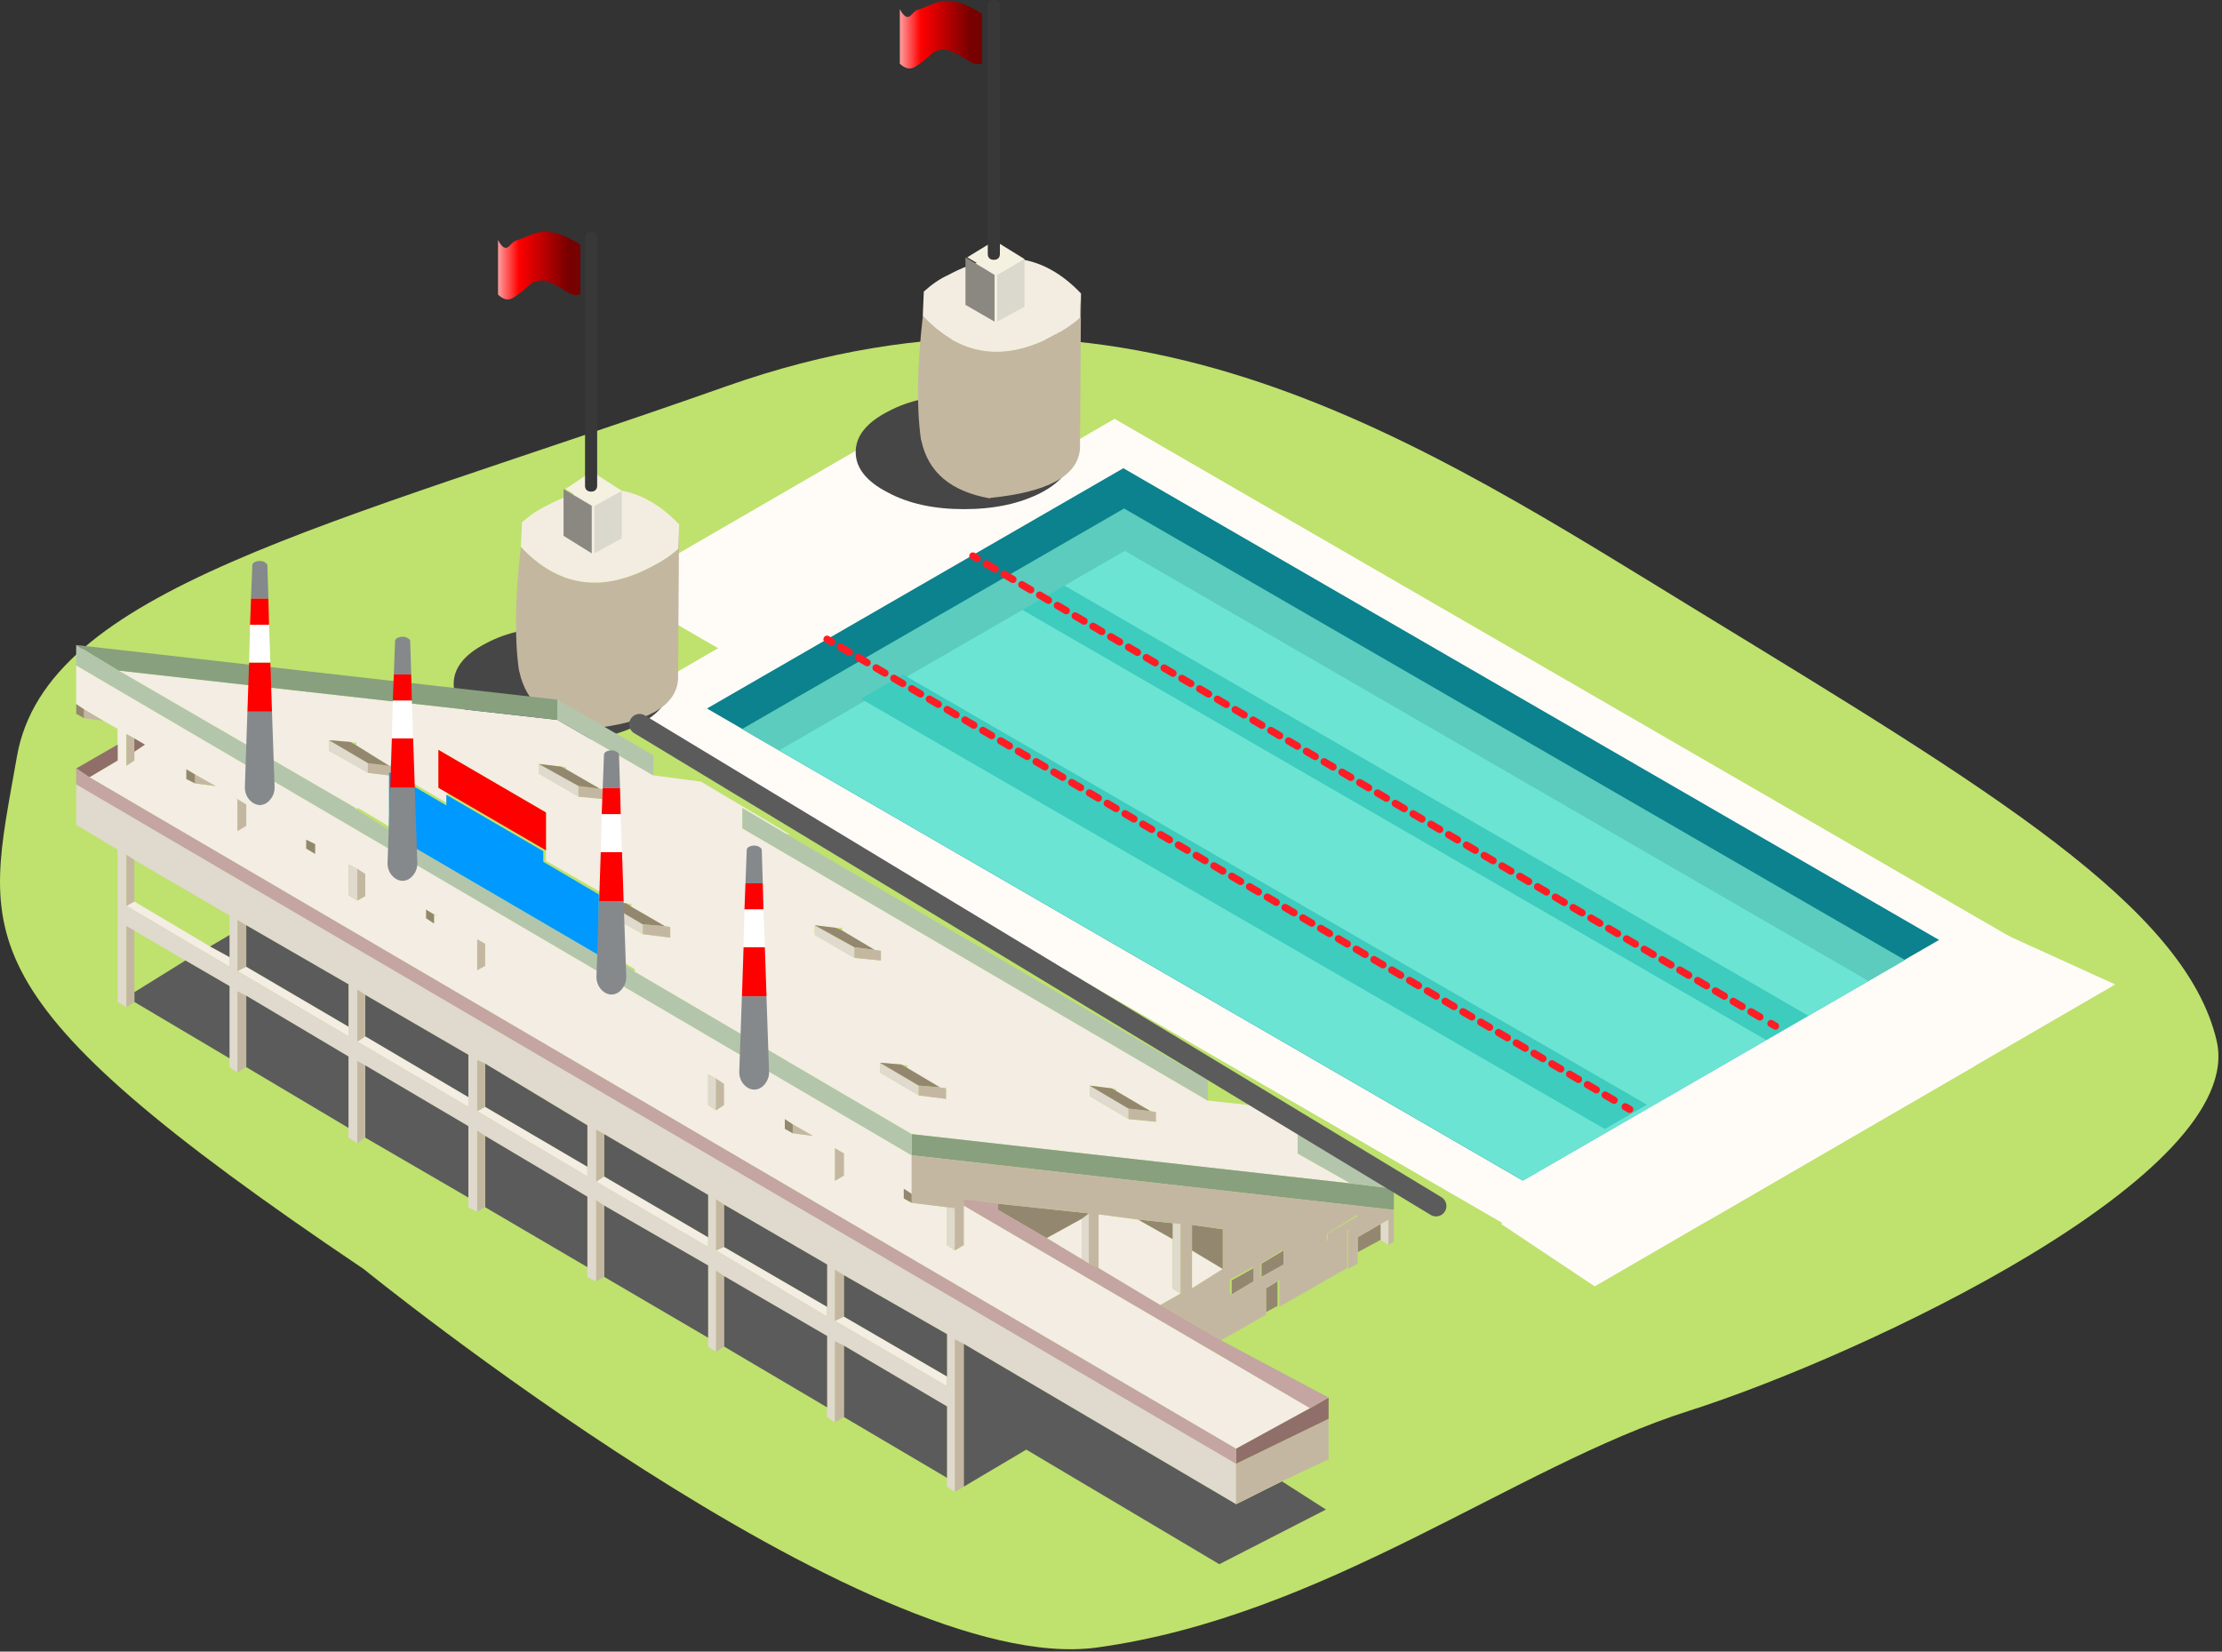 <svg width="304" height="226" viewBox="0 0 304 226" fill="none" xmlns="http://www.w3.org/2000/svg">
<rect x="0" y="0" width="304" height="226" fill="#333333" stroke="none"/>
<g clip-path="url(#clip0)">
<path fill-rule="evenodd" clip-rule="evenodd" d="M49.77 173.66C49.77 173.66 118.8 229.75 150.09 225.44C181.38 221.13 207.26 200.63 230.99 193.08C254.72 185.53 307.58 160.72 303.26 142.38C298.95 124.04 271.98 107.86 233.15 84.13C194.32 60.4 154.4 33.43 99.39 52.85C44.38 72.27 6.3 80.61 2.31 103.55C-2.01 128.36 -6.32 135.91 49.77 173.66Z" fill="#BEE26D"/>
<path fill-rule="evenodd" clip-rule="evenodd" d="M120.821 59.51L84.331 80.65L233.661 167.03L270.151 145.88L120.821 59.51Z" fill="#FFFCF8"/>
<path fill-rule="evenodd" clip-rule="evenodd" d="M152.49 57.31L276.24 128.89L207.66 168.57L83.9 97L152.49 57.31Z" fill="#FFFCF8"/>
<path fill-rule="evenodd" clip-rule="evenodd" d="M153.69 64.07L96.72 96.95L208.32 161.51L265.29 128.62L153.69 64.07Z" fill="#0B828D"/>
<path fill-rule="evenodd" clip-rule="evenodd" d="M153.79 69.58L101.5 99.77L208.35 161.57L260.63 131.37L153.79 69.58Z" fill="#5BCCBD"/>
<path fill-rule="evenodd" clip-rule="evenodd" d="M153.88 75.38L106.63 102.66L208.4 161.52L255.64 134.24L153.88 75.38Z" fill="#6CE4D4"/>
<path fill-rule="evenodd" clip-rule="evenodd" d="M145.631 80.13L139.871 83.45L241.631 142.31L247.391 138.98L145.631 80.13Z" fill="#3DCCBD"/>
<path fill-rule="evenodd" clip-rule="evenodd" d="M123.56 92.3L117.8 95.63L219.56 154.49L225.32 151.16L123.56 92.3Z" fill="#3DCCBD"/>
<path fill-rule="evenodd" clip-rule="evenodd" d="M62.07 93.58C62.07 95.75 63.54 97.6 66.47 99.11C69.29 100.63 72.77 101.39 76.9 101.39C81.03 101.39 84.56 100.63 87.49 99.11C90.32 97.59 91.73 95.75 91.73 93.58C91.73 91.41 90.32 89.56 87.49 88.04C84.56 86.52 81.03 85.76 76.9 85.76C72.77 85.76 69.29 86.52 66.47 88.04C63.54 89.55 62.07 91.4 62.07 93.58Z" fill="#474646"/>
<path fill-rule="evenodd" clip-rule="evenodd" d="M92.91 71.76L92.77 75.1C91.79 75.99 90.68 76.75 89.43 77.37C82.481 81.2 76.43 80.36 71.26 74.83C70.471 81.68 70.38 87.29 70.99 91.66C71.001 91.75 71.031 91.84 71.061 91.93C72.001 96.25 75.13 98.88 80.481 99.81V99.74C88.4 98.95 92.49 96.7 92.77 92.99L92.91 71.76Z" fill="#C4B7A0"/>
<path fill-rule="evenodd" clip-rule="evenodd" d="M71.27 74.83C76.441 80.35 82.49 81.19 89.441 77.37C90.691 76.75 91.8 75.99 92.781 75.1L92.921 71.76C87.76 66.33 81.701 65.48 74.751 69.22C73.6 69.76 72.481 70.52 71.41 71.49L71.27 74.83Z" fill="#F3EDE1"/>
<path fill-rule="evenodd" clip-rule="evenodd" d="M81.33 69.21L85.06 67.16V73.67L81.33 75.72V69.21Z" fill="#DBD8CD"/>
<path fill-rule="evenodd" clip-rule="evenodd" d="M77.1 66.92L80.96 69.21V75.72L77.1 73.32V66.92Z" fill="#8A8881"/>
<path fill-rule="evenodd" clip-rule="evenodd" d="M81.33 69.21L77.35 66.92L80.96 64.51L85.06 67.16L81.33 69.21Z" fill="#F5F1E1"/>
<path fill-rule="evenodd" clip-rule="evenodd" d="M81.7 32.51C81.7 32.27 81.63 32.08 81.48 31.93C81.34 31.79 81.14 31.72 80.91 31.72H80.83C80.59 31.72 80.4 31.79 80.25 31.93C80.11 32.08 80.04 32.27 80.04 32.51V66.47C80.04 66.71 80.11 66.91 80.25 67.05C80.4 67.19 80.59 67.27 80.83 67.27H80.91C81.15 67.27 81.34 67.19 81.48 67.05C81.63 66.91 81.7 66.71 81.7 66.47V32.51Z" fill="#383838"/>
<path fill-rule="evenodd" clip-rule="evenodd" d="M69.66 33.68C69.19 34.17 68.68 33.9 68.14 32.84V40.31C68.87 41.02 69.58 41.16 70.25 40.73C70.93 40.29 71.51 39.86 71.98 39.42C72.45 38.98 72.82 38.71 73.09 38.6C73.54 38.42 73.99 38.35 74.43 38.39C75.25 38.6 75.99 38.93 76.65 39.38C77.06 39.68 77.48 39.93 77.92 40.13C78.14 40.24 78.39 40.32 78.64 40.37C78.91 40.37 79.16 40.35 79.39 40.3V33.51C79.21 33.37 79.01 33.23 78.81 33.1C78.43 32.89 77.93 32.65 77.33 32.35C76.72 32.06 76 31.86 75.18 31.74C74.36 31.62 73.43 31.78 72.41 32.22C71.4 32.66 70.8 32.88 70.63 32.9C70.45 32.93 70.13 33.18 69.66 33.68Z" fill="url(#paint0_linear)"/>
<path fill-rule="evenodd" clip-rule="evenodd" d="M76.26 98.51L16.21 91.76L48.65 110.57V110.69L49.01 110.57L53.23 113.1V106.1L50.33 105.74L45.02 102.73V101.28L47.92 101.52L48.76 101.64V102L53.22 104.77H54.06V105.73L61.06 109.83V108.75L61.43 108.63L59.98 107.79V102.6L74.69 111.17V116.35V117.8L82.29 122.14V129.86L86.87 132.63V133L124.73 155.19L184.78 161.94L177.54 157.84V154.95L183.44 158.32L184.05 158.44L171.87 151.32L165.24 150.6L101.57 113.34V110.57L107.48 114.07L108.08 114.19L95.9 106.95L89.39 106.1L76.26 98.51ZM111.47 126.61L114.36 126.97H115.21V127.34L119.67 129.99L120.52 130.11V131.43L116.9 131.07L111.47 127.93V126.61ZM77.46 105.27L82.05 107.92L82.77 108.04V109.36L79.15 109L73.73 105.86V104.53L76.74 104.89L77.46 105.01V105.27ZM85.67 123.6L86.39 123.72V124.09L90.97 126.74L91.69 126.86V128.31L87.95 127.83L82.65 124.82V123.37L85.67 123.6ZM59.02 124.92L60.1 125.4L59.38 125.16V126.37L58.3 125.65V124.44L58.42 124.56L59.02 124.92ZM66.37 132.16L65.29 132.76V128.54L66.37 129.15V132.16ZM32.49 109.37L32.01 109.01L33.09 109.73L33.69 110.09V112.99L32.49 113.71V109.37ZM41.9 114.91L43.11 115.52V116.85L41.9 116.13V114.91ZM48.89 118.89L49.97 119.61V122.62L48.89 123.23L47.68 122.5V118.28L48.89 118.89ZM47.68 140.48L33.69 132.28L32.49 132.88L47.68 141.8V140.48ZM17.3 123.96L31.41 132.29V130.96L28.75 129.51L18.38 123.36L17.3 123.96ZM26.7 105.99L29.48 107.56L26.7 107.2L25.5 106.59V105.26L26.7 105.99ZM125.7 149.89L120.39 146.75V145.43L123.29 145.67L124.13 145.79V146.15L128.59 148.8L129.43 148.92V150.37L125.7 149.89ZM152.11 148.92L152.71 149.04V149.28L157.42 152.05L158.14 152.17V153.5L154.4 153.13L149.09 150V148.55L152.11 148.92ZM148.01 172.31V166.76L143.19 169.41L148.01 172.31ZM155.72 166.89L150.29 166.17V173.53L158.73 178.59L161.5 177.02L160.42 176.3V169.55L155.72 166.89ZM12.23 106.35L169.11 198.24L179.24 192.69L131.85 164.96V170.38L130.64 171.1L129.56 170.38V165.19L124.74 164.59L123.65 163.99V162.66L124.74 163.38V158.08L10.42 91.04V96.35L11.5 97.07L14.15 98.64L16.08 99.72V101.89V104.06L12.23 106.35ZM167.3 173.64L163.08 171.11V176.3L167.3 173.64ZM129.56 188.35L115.45 180.15L114.24 180.75L129.55 189.68V188.35H129.56ZM48.89 142.53L64.08 151.46V150.13L49.97 141.81L48.89 142.53ZM80.36 159.65L66.37 151.45L65.29 152.05L80.36 160.98V159.65ZM97.96 151.94L96.88 151.22V147L97.96 147.6L99.04 148.32V151.22L97.96 151.94ZM113.15 178.83L99.04 170.63L97.96 171.11L113.15 180.15V178.83ZM96.88 169.3L82.65 160.98L81.57 161.7L96.88 170.63V169.3ZM108.46 153.86L111.23 155.43L108.46 155.06L107.38 154.46V153.13L108.46 153.86ZM114.24 157.12L115.45 157.84V160.85L114.24 161.57V157.12ZM18.38 101.05L19.83 101.89L18.38 102.86V104.07L17.3 104.79V100.45L18.38 101.05Z" fill="#F3EDE3"/>
<path fill-rule="evenodd" clip-rule="evenodd" d="M50.33 104.42L45.02 101.29V102.74L50.33 105.75V104.42ZM116.9 129.63L111.47 126.62V127.95L116.9 131.09V129.63ZM79.15 107.56L73.73 104.55V105.88L79.15 109.02V107.56ZM87.96 126.49L82.66 123.36V124.81L87.96 127.82V126.49ZM48.89 123.24V118.9L47.68 118.3V122.52L48.89 123.24ZM47.68 140.48V141.81L32.49 132.89V125.9L33.69 126.62L47.68 134.7V140.48ZM31.4 127.94V130.95V132.28L17.29 123.95V116.95L18.37 117.67L31.39 125.27V127.94H31.4ZM125.7 148.56L120.39 145.43V146.75L125.7 149.89V148.56ZM154.4 151.69L149.09 148.55V150L154.4 153.13V151.69ZM148.97 172.91V166.04L148 166.76V172.31L148.97 172.91ZM129.56 165.19V170.38L130.64 171.1V165.31L129.56 165.19ZM160.43 169.54V176.29L161.51 177.01V167.48L160.43 167.36V169.54ZM114.24 180.75V173.76L115.45 174.49L129.56 182.57V188.36V189.69L114.24 180.75ZM130.64 204.15V183.28L131.85 183.89L169.11 205.83V200.28L10.42 107.32V112.87L16.08 116.25V137.11L17.29 137.83V126.73L18.37 127.34L25.36 131.44L31.39 134.94V144.83V146.04L32.48 146.76V135.67L33.68 136.27L47.67 144.59V154.36V155.69L48.88 156.42V145.2L49.96 145.8L64.07 154.12V163.89V165.21L65.28 165.82V154.73L66.36 155.45L80.35 163.77V173.41V174.74L81.56 175.35V164.26L82.64 164.98L96.87 173.18V183.07V184.27L97.95 184.99V173.9L99.03 174.62L113.14 182.82V192.59V193.92L114.23 194.64V183.55L115.44 184.15L129.55 192.47V202.24V203.45L130.64 204.15ZM188.88 169.66L189.96 170.38V166.88L188.88 167.49V169.66ZM48.89 142.53V135.42L49.97 136.14L64.08 144.34V150.12V151.45L48.89 142.53ZM66.37 145.54L80.36 153.98V159.64V160.97L65.29 152.04V145.05L66.37 145.54ZM97.96 151.94V147.6L96.88 147V151.22L97.96 151.94ZM99.05 164.84L113.16 173.04V178.83V180.16L97.97 171.12V164.13L99.05 164.84ZM96.88 169.3V170.62L81.57 161.69V154.58L82.65 155.19L96.88 163.51V169.3Z" fill="#E0D9CD"/>
<path fill-rule="evenodd" clip-rule="evenodd" d="M33.69 132.28L47.68 140.48V134.69L33.69 126.61V132.28ZM31.4 144.82V134.93L25.37 131.43L18.38 135.77V137.1L31.4 144.82ZM31.4 127.94L28.74 129.51L31.4 130.96V127.94ZM115.45 174.49V180.15L129.56 188.35V182.56L115.45 174.49ZM175.38 202.7L169.11 205.83L131.85 183.89V203.43L140.41 198.36L166.82 214.04L181.41 206.56L175.38 202.7ZM115.45 193.9L129.56 202.22V192.45L115.45 184.13V193.9ZM99.05 184.25L113.16 192.58V182.81L99.05 174.61V184.25ZM99.05 170.62L113.16 178.82V173.03L99.05 164.83V170.62ZM82.65 164.96V174.72L96.88 183.05V173.16L82.65 164.96ZM66.37 165.19L80.36 173.39V163.75L66.37 155.43V165.19ZM49.97 155.67L64.08 163.87V154.1L49.97 145.78V155.67ZM33.69 146.02L47.68 154.34V144.57L33.69 136.25V146.02ZM64.08 150.12V144.34L49.97 136.14V141.8L64.08 150.12ZM66.37 145.54V151.45L80.36 159.65V153.99L66.37 145.54ZM82.65 160.98L96.88 169.3V163.51L82.65 155.19V160.98Z" fill="#5B5B5B"/>
<path fill-rule="evenodd" clip-rule="evenodd" d="M53.231 104.79L50.331 104.42V105.75L53.231 106.11V105.63L53.601 105.39L54.081 105.75V104.79H53.231ZM82.051 107.92L79.151 107.56V109.01L82.771 109.37V108.05L82.051 107.92Z" fill="#C4B7A1"/>
<path fill-rule="evenodd" clip-rule="evenodd" d="M76.26 95.74L10.42 88.26L16.21 91.76L76.26 98.51V95.74ZM190.69 162.66L184.79 161.94L124.74 155.19V158.08L190.7 165.56V162.66H190.69Z" fill="#88A07E"/>
<path fill-rule="evenodd" clip-rule="evenodd" d="M76.26 95.74V98.51L89.4 106.11V103.34L76.26 95.74ZM165.25 150.61V147.84L107.49 114.08L101.58 110.58V113.35L165.25 150.61ZM190.69 162.66L183.45 158.32L177.55 154.95V157.84L184.79 161.94L190.69 162.66ZM10.42 91.04L124.73 158.09V155.2L86.87 133L86.63 132.88V132.76L81.93 130.11V130.71L53.23 113.95V113.59L48.65 110.7V110.58L16.21 91.76L10.42 88.26V91.04Z" fill="#B3C6AC"/>
<path fill-rule="evenodd" clip-rule="evenodd" d="M48.77 102.01L47.93 101.53L45.03 101.29L50.34 104.42L53.24 104.79L48.77 102.01ZM111.47 126.61L116.9 129.62L119.67 129.98L115.21 127.33L114.36 126.96L111.47 126.61ZM82.05 107.92L77.46 105.27L76.74 104.9L73.73 104.54L79.15 107.55L82.05 107.92ZM82.65 123.36L87.95 126.49L90.96 126.73L86.38 124.08L85.66 123.6L82.65 123.36ZM59.38 125.16L59.02 124.92L58.42 124.56L58.3 124.44V125.65L59.38 126.37V125.16ZM41.9 114.91V116.12L43.11 116.84V115.51L41.9 114.91ZM120.39 145.42L125.7 148.55L128.6 148.79L124.14 146.14L123.3 145.66L120.39 145.42ZM149.09 148.56L154.4 151.7L157.41 152.06L152.7 149.29L152.1 148.93L149.09 148.56ZM148.97 166.04L136.55 164.71V165.56L143.18 169.42L148 166.77L148.97 166.04ZM163.08 171.11L167.3 173.64V168.21L163.08 167.61V171.11ZM155.72 166.89L160.43 169.55V167.38L155.72 166.89ZM171.52 173.52L168.51 175.2V177.13L171.52 175.32V173.52ZM172.6 174.72L175.61 173.04V171.11L172.6 172.92V174.72ZM173.21 179.55L174.78 178.7V175.33L173.21 176.29V179.55ZM185.75 171.35L188.88 169.66V167.49L185.75 169.3V171.35ZM124.74 164.59V163.38L123.65 162.66V163.99L124.74 164.59ZM108.46 155.07V153.86L107.38 153.14V154.47L108.46 155.07ZM11.51 97.07L10.43 96.35V97.68L11.51 98.28V97.07ZM26.7 107.2V105.99L25.5 105.27V106.6L26.7 107.2Z" fill="#94876F"/>
<path fill-rule="evenodd" clip-rule="evenodd" d="M116.9 131.07L120.52 131.43V130.11L119.67 129.99L116.9 129.63V131.07ZM90.97 126.73L87.96 126.49V127.82L91.7 128.3V126.85L90.97 126.73ZM66.37 132.16V129.15L65.29 128.54V132.76L66.37 132.16ZM32.49 109.37V113.72L33.69 113V110.1L33.09 109.74L32.49 109.37ZM48.89 118.89V123.23L49.97 122.62V119.61L48.89 118.89ZM33.69 126.61L32.49 125.89V132.88L33.69 132.28V126.61ZM18.38 127.34L17.3 126.73V137.83L18.38 137.11V135.78V127.34ZM18.38 123.36V117.69L17.3 116.97V123.97L18.38 123.36ZM128.59 148.8L125.69 148.56V149.89L129.43 150.37V148.92L128.59 148.8ZM154.4 151.69V153.13L158.14 153.5V152.17L157.42 152.05L154.4 151.69ZM124.74 164.59L129.56 165.19L130.64 165.31V171.1L131.85 170.38V164.96V164.11L136.56 164.71L148.98 166.04V172.91L150.3 173.52V166.16L155.73 166.88L160.44 167.36L161.52 167.48V177.01L158.75 178.58L167.07 183.4L173.22 179.9V179.54V176.28L174.79 175.32L175.03 175.2V178.82L184.31 173.52V168.33L184.43 168.21V173.64L185.76 172.92V171.35V169.3L188.89 167.49L189.97 166.88V170.38L190.69 169.9V165.56L124.73 158.08V163.38V164.59H124.74ZM167.3 173.64L163.08 176.3V171.11V167.61L167.3 168.21V173.64ZM172.6 174.72H172.48V172.91L175.37 171.1H175.61V173.03L172.6 174.72ZM171.52 173.52V175.33L168.51 177.14L168.27 177.02V175.09L171.4 173.4L171.52 173.52ZM115.45 180.15V174.49L114.24 173.76V180.75L115.45 180.15ZM130.64 204.15L131.85 203.43V183.89L130.64 183.28V204.15ZM181.65 169.78H181.53V168.81L185.63 166.28L185.75 166.4L181.65 168.81V169.78ZM175.38 202.7L181.77 199.69V194.14L169.11 200.29V205.84L175.38 202.7ZM82.65 164.96L81.57 164.24V175.33L82.65 174.72V164.96ZM114.24 194.62L115.45 193.9V184.13L114.24 183.53V194.62ZM99.05 184.25V174.61L97.97 173.89V184.98L99.05 184.25ZM66.37 165.19V155.43L65.29 154.71V165.8L66.37 165.19ZM49.97 155.67V145.78L48.89 145.18V156.4L49.97 155.67ZM32.49 146.75L33.69 146.03V136.26L32.49 135.66V146.75ZM49.97 136.14L48.89 135.42V142.53L49.97 141.81V136.14ZM66.37 151.45V145.54L65.29 145.06V152.05L66.37 151.45ZM97.96 147.59V151.93L99.04 151.21V148.31L97.96 147.59ZM99.05 170.62V164.83L97.97 164.11V171.1L99.05 170.62ZM82.65 160.98V155.19L81.57 154.58V161.69L82.65 160.98ZM108.46 155.07L111.23 155.44L108.46 153.87V155.07ZM114.24 157.12V161.58L115.45 160.86V157.85L114.24 157.12ZM26.7 105.99V107.2L29.48 107.56L26.7 105.99ZM11.51 97.07V98.28L14.16 98.65L11.51 97.07ZM18.38 102.85V101.04L17.3 100.44V104.78L18.38 104.06V102.85Z" fill="#C4B7A2"/>
<path fill-rule="evenodd" clip-rule="evenodd" d="M53.23 113.11V113.59V113.95L81.93 130.71V130.11V122.39L74.331 117.93V116.48L61.071 108.77V109.85V110.21L53.23 105.63V106.11V113.11Z" fill="#0099FF"/>
<path fill-rule="evenodd" clip-rule="evenodd" d="M179.24 192.69L169.11 198.24V200.29L181.77 194.14V191.24L179.24 192.69ZM16.09 101.89L10.43 105.15L12.24 106.35L16.1 104.06V101.89H16.09ZM18.38 101.05V102.86L19.83 101.89L18.38 101.05Z" fill="#906E69"/>
<path fill-rule="evenodd" clip-rule="evenodd" d="M131.85 164.96L179.24 192.69L181.77 191.24L167.06 183.4L158.74 178.58L150.3 173.52L148.98 172.91L148.01 172.31L143.19 169.41L136.56 165.55V164.7L131.85 164.1V164.96ZM169.11 198.24L12.23 106.35L10.42 105.15V107.32L169.1 200.29V198.24H169.11Z" fill="#C4A5A1"/>
<path fill-rule="evenodd" clip-rule="evenodd" d="M61.431 108.64L74.701 116.36V111.18L59.98 102.61V107.8L61.431 108.64Z" fill="#FF0000"/>
<path fill-rule="evenodd" clip-rule="evenodd" d="M117.07 61.86C117.07 64.03 118.53 65.88 121.47 67.39C124.29 68.91 127.77 69.67 131.9 69.67C136.03 69.67 139.56 68.91 142.5 67.39C145.32 65.87 146.73 64.02 146.73 61.86C146.73 59.69 145.32 57.84 142.5 56.32C139.56 54.8 136.03 54.04 131.9 54.04C127.77 54.04 124.29 54.8 121.47 56.32C118.53 57.84 117.07 59.69 117.07 61.86Z" fill="#474646"/>
<path fill-rule="evenodd" clip-rule="evenodd" d="M126.26 43.23C125.47 50.08 125.38 55.69 125.99 60.06C126 60.15 126.03 60.24 126.06 60.32C127 64.65 130.13 67.27 135.47 68.2V68.13C143.4 67.34 147.49 65.09 147.76 61.39L147.9 40.15L147.76 43.49C146.78 44.38 145.66 45.13 144.42 45.76C137.48 49.6 131.42 48.76 126.26 43.23Z" fill="#C4B7A0"/>
<path fill-rule="evenodd" clip-rule="evenodd" d="M147.9 40.16C142.74 34.73 136.68 33.88 129.73 37.63C128.57 38.16 127.46 38.92 126.39 39.9L126.25 43.24C131.41 48.76 137.47 49.6 144.41 45.78C145.66 45.16 146.78 44.4 147.75 43.51L147.9 40.16Z" fill="#F3EDE1"/>
<path fill-rule="evenodd" clip-rule="evenodd" d="M140.171 35.45L136.431 37.62L132.331 35.21L136.071 32.92L140.171 35.45Z" fill="#F5F1E1"/>
<path fill-rule="evenodd" clip-rule="evenodd" d="M140.17 35.45V41.96L136.43 44.01V37.62L140.17 35.45Z" fill="#DBD8CD"/>
<path fill-rule="evenodd" clip-rule="evenodd" d="M136.07 44.01L132.09 41.72V35.21L136.07 37.62V44.01Z" fill="#8A8881"/>
<path fill-rule="evenodd" clip-rule="evenodd" d="M136.8 0.79C136.8 0.55 136.73 0.35 136.59 0.21C136.44 0.08 136.25 0 136.01 0H135.94C135.7 0 135.5 0.08 135.36 0.22C135.21 0.36 135.14 0.56 135.14 0.8V34.76C135.14 35 135.21 35.19 135.36 35.34C135.5 35.48 135.7 35.55 135.94 35.55H136.01C136.25 35.55 136.44 35.48 136.59 35.34C136.73 35.19 136.8 35 136.8 34.76V0.79Z" fill="#383838"/>
<path fill-rule="evenodd" clip-rule="evenodd" d="M124.64 2.08C124.16 2.57 123.66 2.3 123.11 1.24V8.71C123.85 9.42 124.55 9.57 125.23 9.13C125.91 8.69 126.49 8.26 126.96 7.82C127.43 7.38 127.8 7.11 128.07 7C128.53 6.82 128.97 6.75 129.4 6.79C130.22 7 130.96 7.33 131.63 7.78C132.04 8.07 132.46 8.32 132.89 8.53C133.12 8.64 133.36 8.72 133.61 8.77C133.89 8.77 134.13 8.75 134.36 8.7V1.93C134.18 1.79 133.98 1.66 133.78 1.52C133.4 1.31 132.9 1.06 132.3 0.77C131.69 0.48 130.97 0.28 130.14 0.16C129.32 0.04 128.39 0.2 127.37 0.64C126.35 1.08 125.76 1.3 125.59 1.32C125.43 1.34 125.11 1.59 124.64 2.08Z" fill="url(#paint1_linear)"/>
<path fill-rule="evenodd" clip-rule="evenodd" d="M101.991 120.87H104.361L104.221 116.34C104.221 116.16 104.101 116.01 103.871 115.89C103.691 115.77 103.461 115.71 103.191 115.71H103.151C102.911 115.71 102.671 115.77 102.431 115.89C102.251 116.01 102.161 116.15 102.161 116.34L101.991 120.87ZM101.501 136.33L101.141 146.69C101.141 147.31 101.331 147.87 101.721 148.34C102.141 148.82 102.611 149.08 103.161 149.1H103.251C103.791 149.07 104.251 148.82 104.641 148.34C105.031 147.86 105.221 147.31 105.221 146.69L104.861 136.33H101.501Z" fill="#85898C"/>
<path fill-rule="evenodd" clip-rule="evenodd" d="M104.361 120.87H101.991L101.851 124.45H104.451L104.361 120.87ZM104.641 129.61H101.731L101.511 136.33H104.871L104.641 129.61Z" fill="#FF0000"/>
<path fill-rule="evenodd" clip-rule="evenodd" d="M101.861 124.45L101.721 129.61H104.641L104.451 124.45H101.861Z" fill="white"/>
<path fill-rule="evenodd" clip-rule="evenodd" d="M82.461 107.84H84.831L84.691 103.31C84.691 103.13 84.571 102.98 84.331 102.86C84.151 102.74 83.931 102.68 83.661 102.68H83.621C83.381 102.68 83.141 102.74 82.901 102.86C82.721 102.98 82.631 103.13 82.631 103.31L82.461 107.84ZM81.961 123.31L81.601 133.67C81.601 134.29 81.801 134.85 82.181 135.32C82.601 135.8 83.071 136.06 83.621 136.09H83.711C84.251 136.06 84.711 135.81 85.101 135.32C85.491 134.84 85.681 134.29 85.681 133.67L85.321 123.31H81.961Z" fill="#85898C"/>
<path fill-rule="evenodd" clip-rule="evenodd" d="M84.831 107.84H82.461L82.321 111.42H84.921L84.831 107.84ZM85.321 123.31L85.101 116.59H82.191L81.971 123.31H85.321Z" fill="#FF0000"/>
<path fill-rule="evenodd" clip-rule="evenodd" d="M82.19 116.59H85.1L84.92 111.43H82.32L82.19 116.59Z" fill="white"/>
<path fill-rule="evenodd" clip-rule="evenodd" d="M53.88 92.29H56.261L56.12 87.76C56.12 87.58 56.001 87.43 55.761 87.31C55.581 87.19 55.35 87.13 55.09 87.13H55.041C54.8 87.13 54.56 87.2 54.321 87.31C54.141 87.43 54.05 87.58 54.05 87.76L53.88 92.29ZM53.38 107.75L53.02 118.11C53.02 118.74 53.211 119.29 53.6 119.77C54.02 120.25 54.49 120.5 55.041 120.53H55.13C55.67 120.5 56.13 120.25 56.52 119.77C56.91 119.29 57.1 118.74 57.1 118.11L56.74 107.75H53.38Z" fill="#85898C"/>
<path fill-rule="evenodd" clip-rule="evenodd" d="M56.261 92.29H53.881L53.741 95.88H56.341L56.261 92.29ZM56.521 101.03H53.611L53.391 107.75H56.751L56.521 101.03Z" fill="#FF0000"/>
<path fill-rule="evenodd" clip-rule="evenodd" d="M53.74 95.87L53.61 101.03H56.52L56.34 95.87H53.74Z" fill="white"/>
<path fill-rule="evenodd" clip-rule="evenodd" d="M34.34 81.92H36.721L36.581 77.39C36.581 77.21 36.461 77.06 36.221 76.94C36.041 76.82 35.821 76.76 35.55 76.76H35.501C35.261 76.76 35.02 76.82 34.781 76.94C34.6 77.06 34.52 77.21 34.52 77.39L34.34 81.92ZM33.85 97.38L33.501 107.74C33.501 108.36 33.691 108.92 34.081 109.39C34.501 109.87 34.98 110.13 35.511 110.16H35.6C36.141 110.13 36.6 109.87 36.99 109.39C37.38 108.91 37.571 108.36 37.571 107.74L37.211 97.38H33.85Z" fill="#85898C"/>
<path fill-rule="evenodd" clip-rule="evenodd" d="M36.721 81.92H34.341L34.211 85.5H36.811L36.721 81.92ZM37.211 97.38L36.991 90.65H34.081L33.851 97.38H37.211Z" fill="#FF0000"/>
<path fill-rule="evenodd" clip-rule="evenodd" d="M34.081 90.66H36.991L36.811 85.5H34.211L34.081 90.66Z" fill="white"/>
<path fill-rule="evenodd" clip-rule="evenodd" d="M205.36 167.47L218.18 176.02L289.39 134.71L273.73 127.59L205.36 167.47Z" fill="#FFFCF8"/>
<path d="M113.15 87.47L113.77 87.83" stroke="#FF1D25" stroke-width="0.992" stroke-linecap="round" stroke-linejoin="round"/>
<path d="M114.99 88.54L221.74 151.09" stroke="#FF1D25" stroke-width="0.992" stroke-linecap="round" stroke-linejoin="round" stroke-dasharray="1.41 1.41"/>
<path d="M222.351 151.45L222.971 151.8" stroke="#FF1D25" stroke-width="0.992" stroke-linecap="round" stroke-linejoin="round"/>
<path d="M133.101 76.08L133.711 76.43" stroke="#FF1D25" stroke-width="0.992" stroke-linecap="round" stroke-linejoin="round"/>
<path d="M134.931 77.15L241.681 139.69" stroke="#FF1D25" stroke-width="0.992" stroke-linecap="round" stroke-linejoin="round" stroke-dasharray="1.41 1.41"/>
<path d="M242.291 140.05L242.911 140.41" stroke="#FF1D25" stroke-width="0.992" stroke-linecap="round" stroke-linejoin="round"/>
<path d="M87.5 99.11L196.47 165.03" stroke="#5B5B5B" stroke-width="2.835" stroke-miterlimit="10" stroke-linecap="round" stroke-linejoin="round"/>
</g>
<defs>
<linearGradient id="paint0_linear" x1="77.771" y1="36.348" x2="40.942" y2="36.348" gradientUnits="userSpaceOnUse">
<stop stop-color="#770000"/>
<stop offset="0.184" stop-color="#FF0000"/>
<stop offset="0.263" stop-color="#FFA1A1"/>
<stop offset="0.372" stop-color="#FF0000"/>
<stop offset="0.447" stop-color="#9D0000"/>
<stop offset="0.522" stop-color="#FF0000"/>
<stop offset="0.604" stop-color="#FF8585"/>
<stop offset="0.698" stop-color="#FF0000"/>
<stop offset="0.953" stop-color="#B20000"/>
</linearGradient>
<linearGradient id="paint1_linear" x1="132.756" y1="4.755" x2="95.907" y2="4.755" gradientUnits="userSpaceOnUse">
<stop stop-color="#770000"/>
<stop offset="0.184" stop-color="#FF0000"/>
<stop offset="0.263" stop-color="#FFA1A1"/>
<stop offset="0.372" stop-color="#FF0000"/>
<stop offset="0.447" stop-color="#9D0000"/>
<stop offset="0.522" stop-color="#FF0000"/>
<stop offset="0.604" stop-color="#FF8585"/>
<stop offset="0.698" stop-color="#FF0000"/>
<stop offset="0.953" stop-color="#B20000"/>
</linearGradient>
<clipPath id="clip0">
<rect width="303.5" height="225.67" fill="white"/>
</clipPath>
</defs>
</svg>
